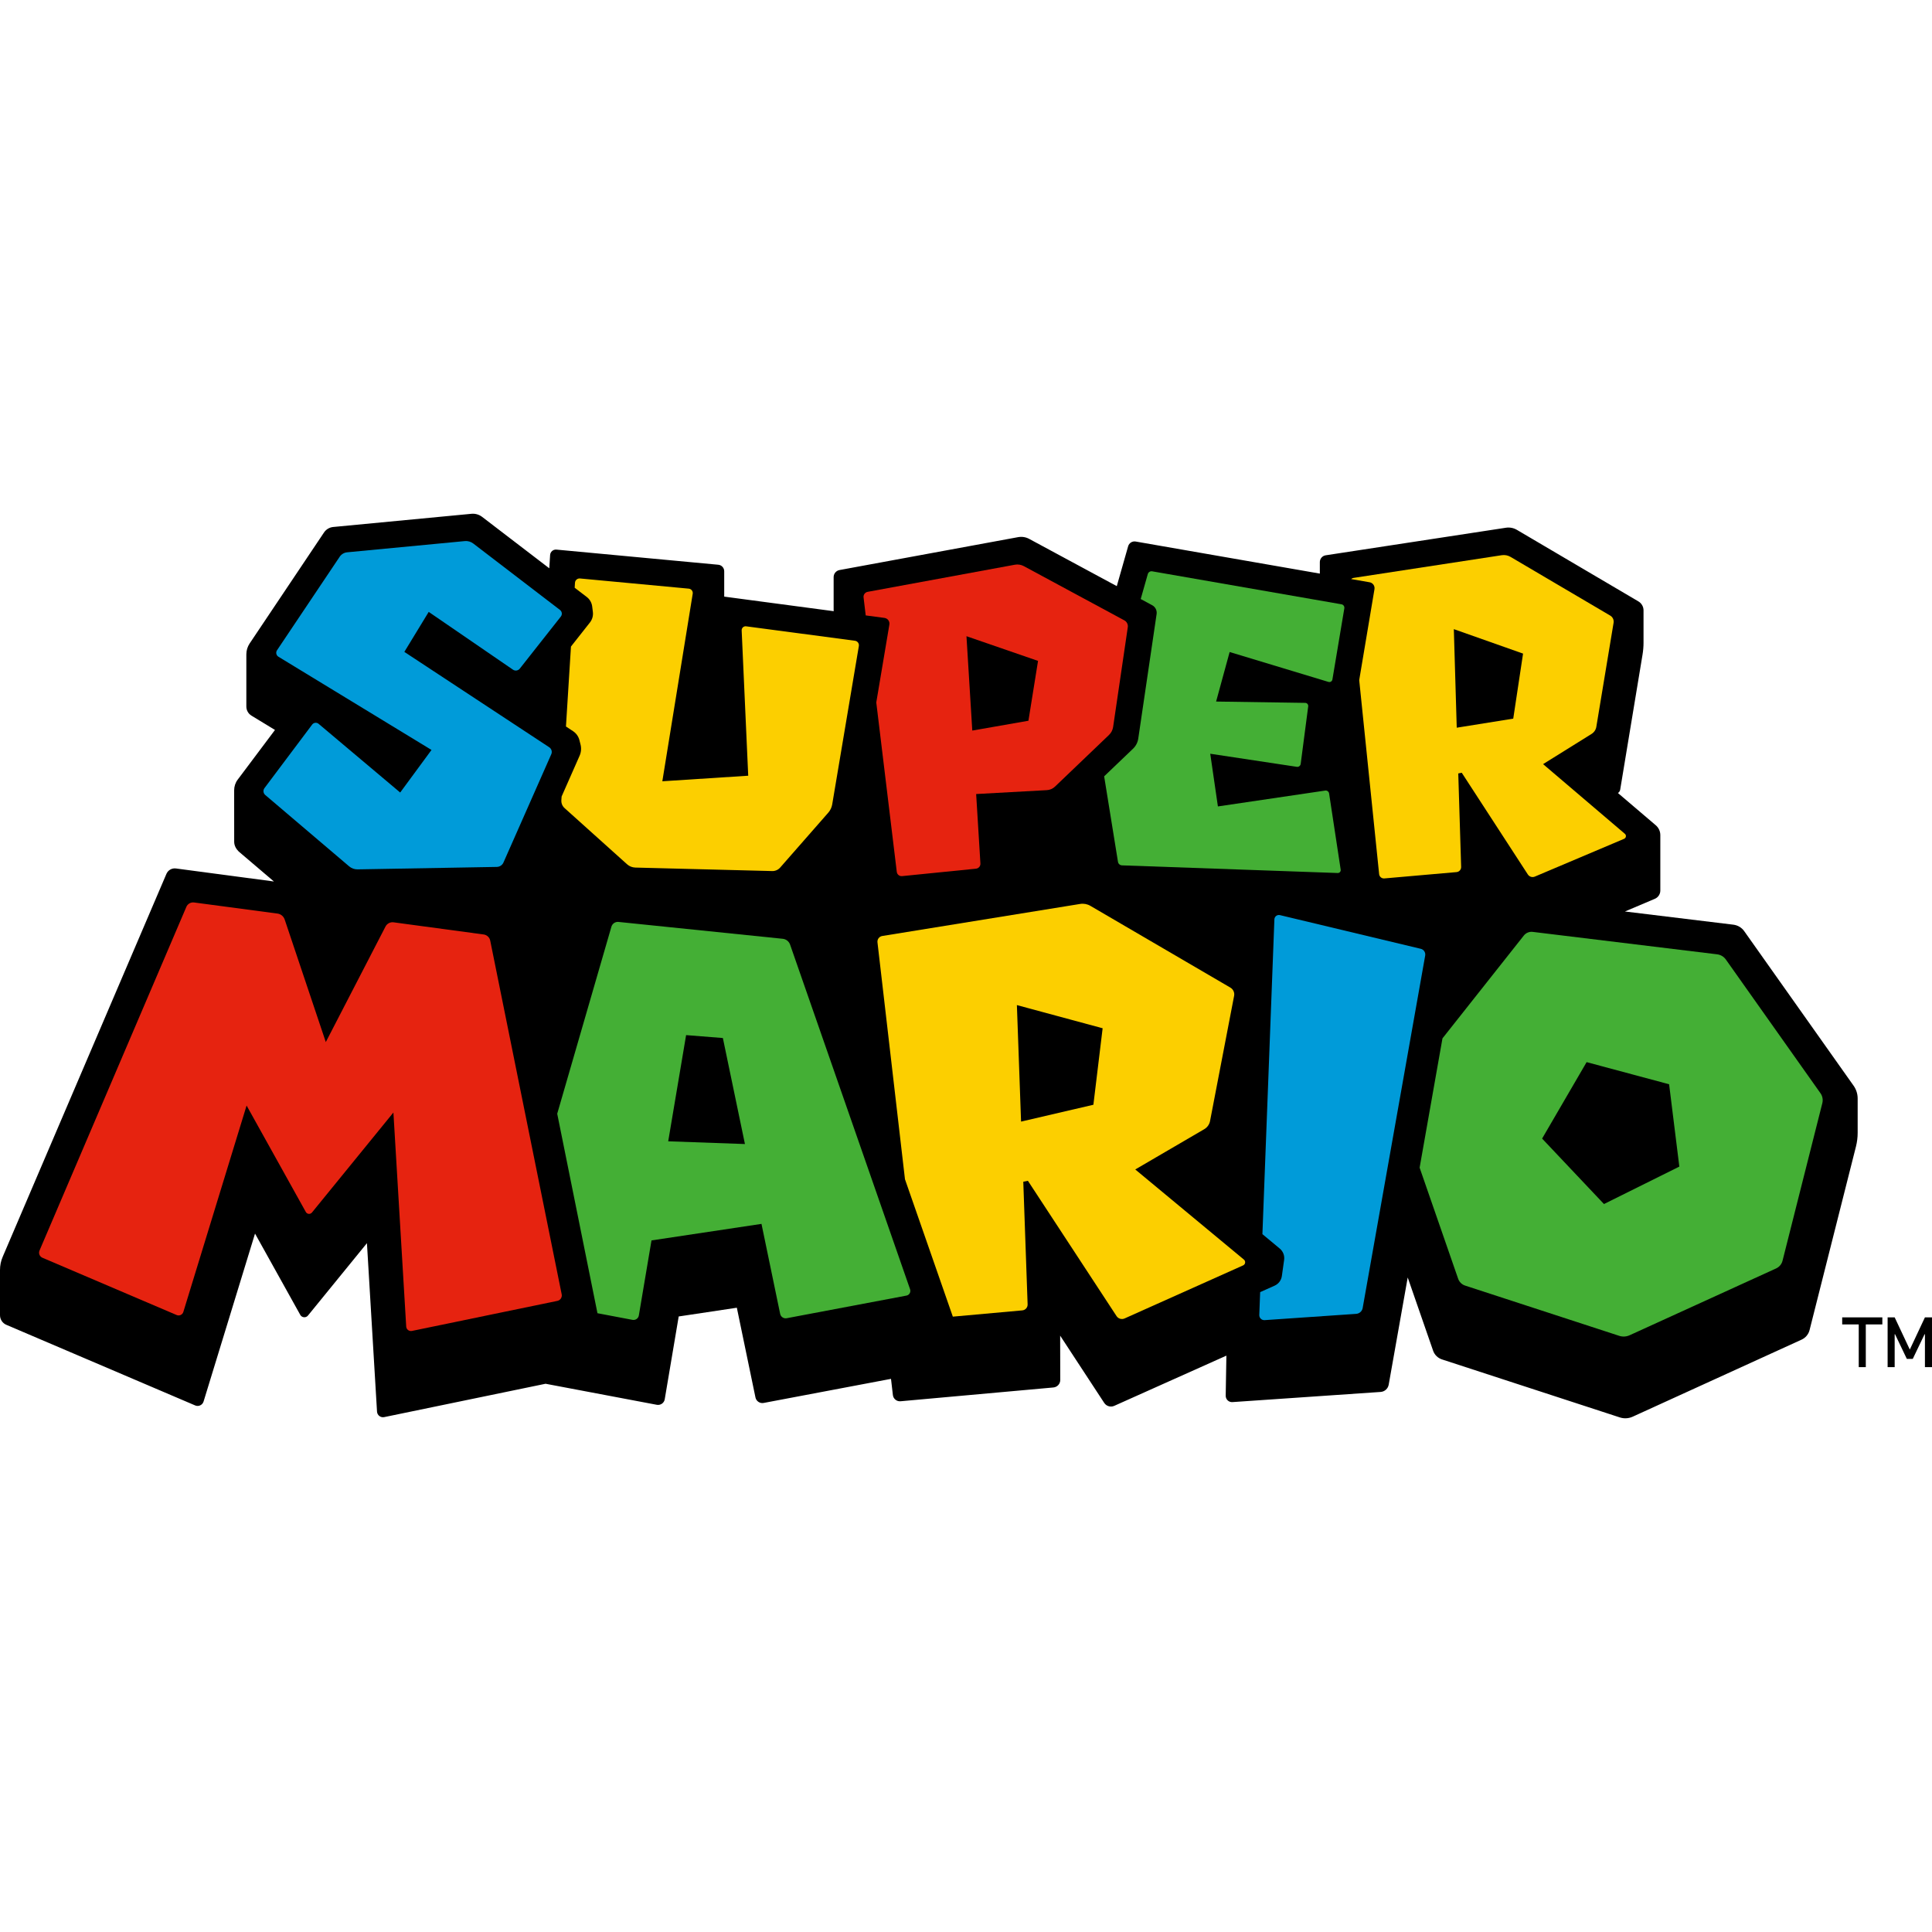 <svg xmlns="http://www.w3.org/2000/svg" viewBox="0 0 10883.2 10883.2"><path d="M10441.7 6116.116l-616.3-870.8c-14.2-20.2-36.6-33.5-61.2-36.5l-610.8-74.3 168.5-71.4c18.6-7.8 30.9-26.3 30.9-46.5v-312.6c0-21.1-9.5-41.4-25.6-55.2l-213.1-181.6c6.6-4.3 11.4-11.1 12.6-18.9l126-761.4c3.6-22 5.5-44.3 5.5-66.5v-182.3c0-20.7-11-39.9-28.9-50.4l-684.4-403c-18.6-11-40.5-15.2-62-11.9l-1015 155.2c-19.1 2.8-33.1 19.3-33.1 38.5v64.6l-1037.5-180.7c-18.8-3.2-37.1 8.2-42.3 26.5l-64 224.8-493.4-266.1c-18.9-10.3-41-13.7-62.3-9.9l-1006.3 185.4c-19.1 3.6-33 20.2-33 39.6v182.2c0 3.3.3 6.6.3 9.9l-616.7-82v-142.9c0-19-14.4-34.9-33.3-36.7l-911.9-85.3c-18.3-1.7-34.2 12-35.5 30.3l-4.7 75-378.5-289.8c-17-13-38.5-19.2-59.8-17.2l-778.9 74.3c-21 2-40.1 13.4-51.9 31.1l-418.8 625c-12.1 18.1-18.6 39.4-18.6 61.3v294.2c0 20.7 10.9 40.1 28.6 51l132.7 80.7-210 279.8c-13.1 17.3-20 38.5-20 60.3l.2 289.7c0 21.2 10.4 40.2 25.6 55.1l198.3 168.8-551.8-73.4c-22.9-3.1-45 9.5-53.9 30.7l-922.1 2156.6c-10.3 23.7-15.3 49.1-15.3 74.8v254.4c0 23.6 14 45 35.8 54.2l1063.7 454.1c19.1 8.2 41-2.1 47.2-21.9l289.9-946.2 254.8 457.9c9.1 16.2 31.9 18.3 43.5 3.8l332.1-407.7 56.8 948.9c1.3 20.6 20.3 35.2 40.4 31l909.1-187.9 626.6 118.5c21 3.9 41.2-10.1 44.6-31.2l78.7-466.4 327.5-49.2 104.9 505.5c4.4 21.1 24.9 34.9 46.1 30.9l717.4-135.7 10.6 91c2.4 21.5 21.6 37.1 43.2 35.2l861-77.7c21.9-2 38.8-20.3 38.6-42.4l-.5-249.5 248.1 378.7c12.3 18.8 36.4 25.9 56.9 16.6l631.4-282.7-3.9 225.5c-.3 20.9 17.2 37.7 38 36.2l834.5-57.2c22.9-1.5 41.8-18.5 45.7-41l107.1-603.8 143.1 412.6c8 23.1 26.5 41.2 49.8 48.9l1002 326.8c23.7 7.8 49.7 6.3 72.4-4.1l951.4-434c22.4-10.2 39-30.1 45-53.9l261.4-1034.2c6.3-25.2 9.5-51 9.5-76.7v-194.7c-.2-25.2-8.1-50-22.7-70.7z"/><path d="M9153.2 4697.016l-460.8-392.6 272.9-170c14.5-9 24.5-23.8 27.1-40.6l97.2-586c2.5-15.9-4.9-31.8-18.8-40l-561.7-330.8c-15-8.8-32.5-12.1-49.5-9.5l-835.1 127.9c-5.2.8-9.6 3.4-13.4 6.5l104 18.1c18.3 3.1 30.4 20.4 27.5 38.7l-86 512.4 112.2 1092.9c1.6 14.8 14.5 25.6 29.3 24.3l406.8-35.7c15-1.3 26.3-14 25.9-29.1l-16.2-526.6 19.7-3.9 372.3 573c8.5 13 24.9 18.1 39.3 12l503.2-213c11.2-5 13.6-20 4.1-28zm-628.9-648.9l-318.3 51.1-16.4-555.2 390 137.8z" fill="#fccf00"/><path d="M7464.7 4453.416l-604.1 89.3-43.2-296.8 487.7 73.7c10.6 1.7 20.3-5.8 21.8-16.3l42.4-324.3c1.4-10.3-6.6-19.5-16.9-19.6l-501.9-7.5 76.2-279 557 168.5c9.9 2.9 20.2-3.4 21.9-13.6l67.2-401.1c1.7-10.7-5.4-20.7-15.9-22.6l-1066.6-185.8c-10.9-1.8-21.5 4.8-24.6 15.5l-39.9 140.6 64.8 35c17.7 9.5 27.6 29.2 24.8 49.1l-103.5 702.5c-3.2 21.4-13.4 41.3-29 56.2l-163.1 156 77.9 481.7c1.7 11.1 11.2 19.4 22.6 19.8l1215.4 43.1c10.1.3 18-8.7 16.6-18.6l-65.3-429.4c-1.6-10.7-11.7-18.1-22.3-16.4z" fill="#44af35"/><path d="M6333.5 3494.516l-566.5-305.6c-15.3-8.1-33-11-50-7.8l-829.4 152.8c-14.8 2.8-24.9 16.6-23 31.5l12.1 101.3 105.7 14.1c18.1 2.4 30.6 19.3 27.6 37.4l-73.8 438.8 115.5 954.3c1.7 14.8 15 25.5 29.8 24l416.4-41.9c14.8-1.5 25.9-14.5 24.9-29.4l-24-391.1 398.1-21.9c17.2-.9 33.6-8 46.1-20l304.1-290.9c12.6-12 20.7-27.9 23.3-45l82.5-561.3c2.6-15.9-5.3-31.7-19.4-39.3zm-540.2 565.5l-316.3 55.4-32.8-531.6 403.2 139.1z" fill="#e62310"/><path d="M4815.9 3609.416l-612.8-81.3c-13.7-1.9-25.9 9.2-25.2 23.3l36.9 818.3-483.8 31.3 171.1-1056.2c2.4-14.4-7.9-27.5-22.4-28.9l-612.4-57.3c-14.7-1.4-27.4 9.5-28.4 24.2l-1.7 28 68.1 52.1c17 13.1 28.1 32.5 30.6 53.6l3.8 30.6c2.7 21.2-3.3 42.7-16.6 59.5l-106.8 135.5-28.2 450.4 39.8 26.2c18 11.8 30.9 30 36.1 50.9l6.2 24.4c5.4 21 3.5 43.3-5.2 63.1l-101.4 229.8-1.4 20.8c-1.1 16.9 5.7 33.4 18.3 44.6l351.8 316.2c12.8 11.5 29.3 18.1 46.5 18.6l771.2 19.7c17 .4 33.3-6.8 44.5-19.4l271.3-309.5c11.5-13.1 19.2-29.3 22.1-46.5l150.1-892.1c2.5-14.4-7.4-28-22.1-29.9z" fill="#fccf00"/><path d="M2415 3446.916l474.5 325.4c12.3 8.5 29.3 5.9 38.5-5.8l231.2-293.3c9.2-11.6 6.9-28.4-4.7-37.3l-488.3-374.1c-13.6-10.5-30.9-15.5-48-13.8l-663.1 63.2c-16.9 1.7-32 10.9-41.5 24.8l-353.3 527.1c-8 12.1-4.4 28.6 8 36.2l862.4 525.2-176.4 239.8-459.5-386.9c-11-9.4-27.8-7.4-36.4 4.1l-268.6 357.9c-9 12.1-7.1 29 4.3 38.8l472.8 402.1c13.1 11.2 30 17.2 47.2 16.9l784.5-13.8c16.2-.3 30.9-10 37.5-24.9l269.3-609.8c6.3-14.2 1.4-30.7-11.5-39.3l-816.2-537.3z" fill="#009bd9"/><path d="M10254.9 6158.216l-533-753.2c-11.5-16.2-29.3-26.8-49.1-29.2l-1038.7-126.4c-19.2-2.4-38.3 5.5-50.3 20.7l-458.2 579.2-128.7 728.3 216.9 625.4c6.3 18.5 21.1 33 39.8 39l867.9 283c18.9 6.2 39.7 5 57.9-3.2l825.8-376.6c17.8-8.2 31.1-24.1 36-43.1l224.3-888.2c4.7-19.2.9-39.7-10.6-55.7zm-1219.5 624.3l-348.5-368.8 250.7-430.6 464.7 124.7 57.6 463.8z" fill="#44af35"/><path d="M8003.4 5344.716l-793.1-189.7c-15.8-3.8-30.9 7.7-31.5 23.8l-67.5 1773.3 97.6 81.1c18.6 15.5 28.1 39.6 24.8 63.4l-12.8 91.3c-3.3 23.9-18.8 44.6-40.9 54.4l-81.4 36.4-4.9 128.7c-.5 16.7 13.4 30.1 30 29.1l515.8-35.4c18.3-1.3 33.4-14.8 36.6-32.7l352.2-1985.7c3-17.2-7.8-33.9-24.9-38z" fill="#009bd9"/><path d="M7007.1 7095.416l-612-507.7 388.5-226.8c17.2-9.9 29.2-26.9 32.8-46.3l135.5-704.9c3.6-18.3-4.9-36.9-21-46.4l-788.7-460.6c-17.3-10.2-37.9-14-57.6-10.7l-1114.6 180.5c-17.2 2.8-29.2 18.6-27.1 35.9l154.9 1334.4 269.6 774 391.5-35.3c17.4-1.6 30.4-16.5 29.8-33.9l-24.4-690.7 26-5.3 499.3 762.1c9.8 15 29.2 20.6 45.4 13.3l667.6-298.9c13.2-5.9 15.5-23.5 4.5-32.7zm-847.9-872.2l-407.4 94.9-23.5-656.3 483 130.5z" fill="#fccf00"/><path d="M5126.7 7262.916l-676.1-1942c-6.3-17.8-22.4-30.7-41.3-32.6l-925.5-95c-17.8-1.7-34.5 9.5-39.6 26.8l-305.3 1053.7 226.7 1123.7 197.3 37.4c16.9 3.2 33-8 35.8-24.9l71.3-422.6 619.6-93.1 105.1 506.7c3.5 17 20 28 36.9 24.7l674.7-127.5c16.1-3 25.7-19.7 20.4-35.3zm-1362.6-833.8l100.8-598.2 207.1 16.4 124.3 597.2z" fill="#44af35"/><path d="M2761.5 5298.716c-3.6-18.2-18.6-32.3-36.9-34.7l-507.5-68.5c-18.5-2.5-36.6 6.9-45.3 23.4l-336.5 651.2-231.6-690.3c-6-18-21.9-31.2-40.7-33.6l-469.9-62.5c-18.1-2.4-36 7.7-43.2 24.5l-827.2 1935.9c-6.9 15.7.5 34 16.2 40.9l756.2 322.7c15.3 6.6 32.8-1.6 37.7-17.5l356.3-1162.6 333.6 599.5c7.1 13 25.2 14.6 34.7 3l458.7-563.2 72.1 1205.6c1 16.4 16.2 28.1 32.3 24.8l819.3-169.3c16.9-3.5 27.6-20 24.3-36.8z" fill="#e62310"/><g><path d="M10470.5 7460.616v240.6h39.8v-240.6h93.2v-39.8h-226.2v39.8zM10758.2 7602.216l-85.3-181.4h-39.7v280.4h39.7v-185.3h2.1l66.5 139h33.3l66.6-139h2v185.3h39.8v-280.4h-39.8z"/></g></svg>